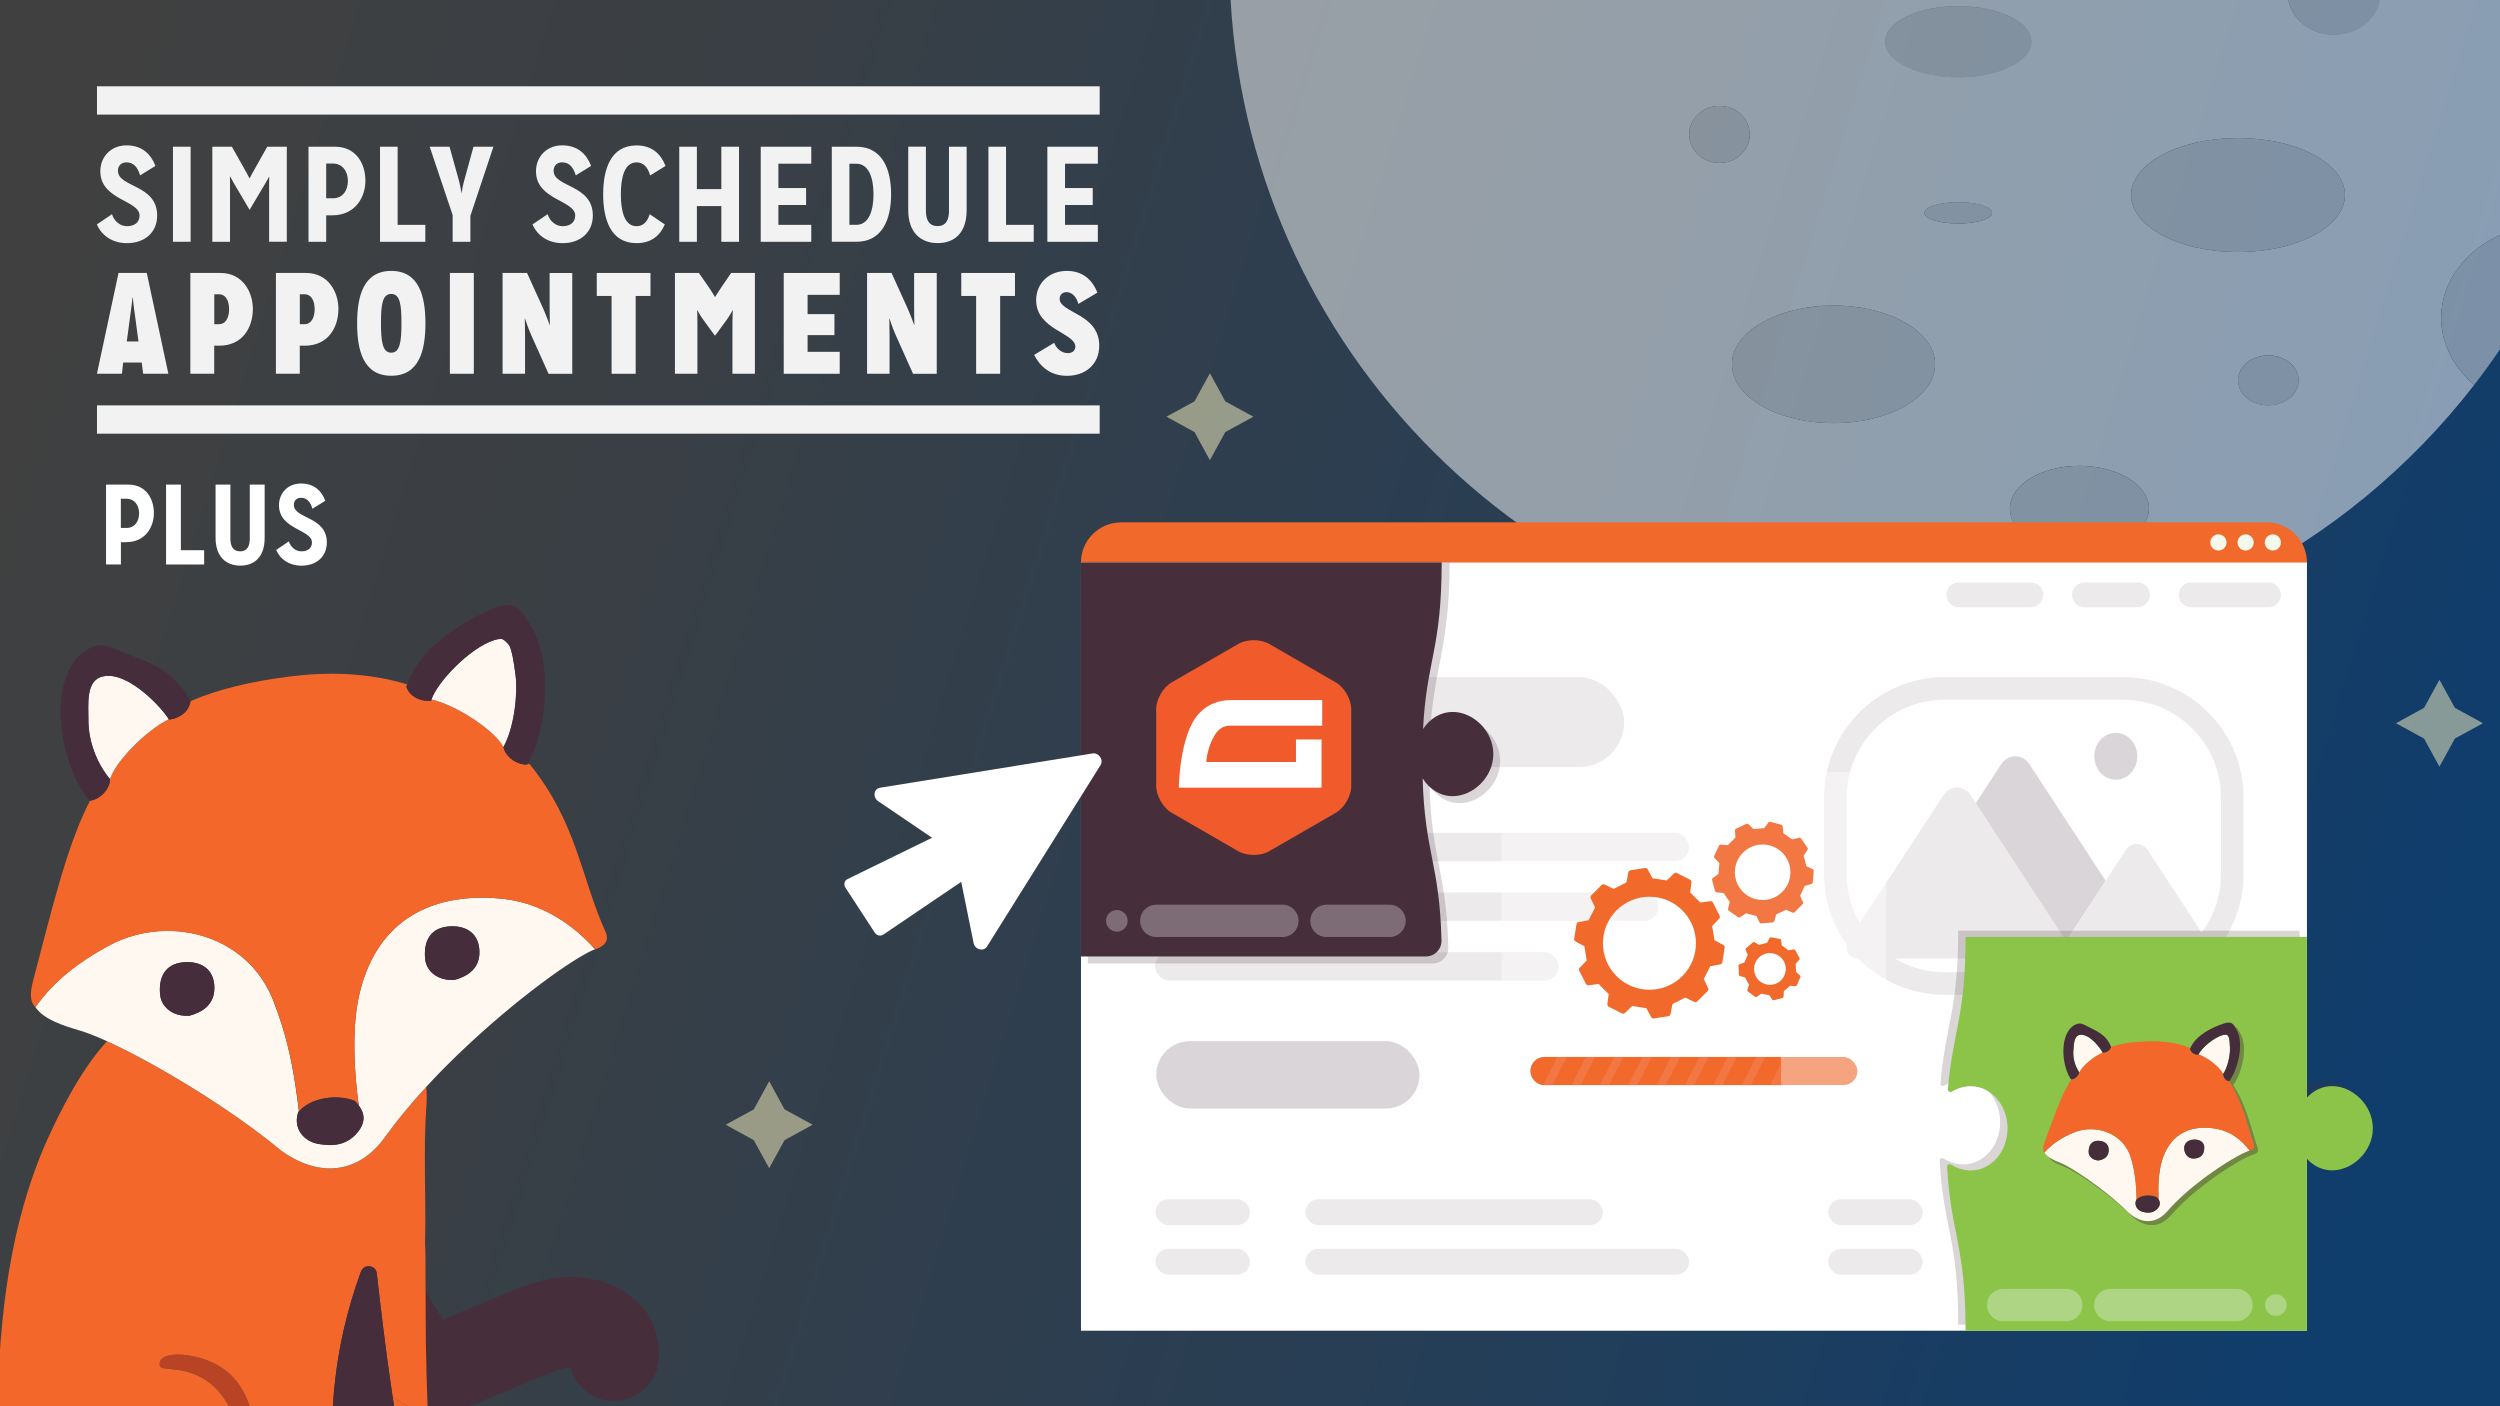 <?xml version="1.0" encoding="UTF-8"?><svg xmlns="http://www.w3.org/2000/svg" xmlns:xlink="http://www.w3.org/1999/xlink" viewBox="0 0 464 261"><rect x="0" y="0" width="464" height="261" fill="#808080" stroke="none"/><defs><linearGradient id="w" x1="3.3" y1="60.13" x2="446.54" y2="197.37" gradientUnits="userSpaceOnUse"><stop offset="0" stop-color="#404040"/><stop offset=".26" stop-color="#393f45"/><stop offset=".62" stop-color="#283e54"/><stop offset="1" stop-color="#0f3d6c"/></linearGradient></defs><g style="isolation:isolate;"><g id="v"><g><rect width="464" height="261.88" style="fill:url(#w);"/><g><ellipse cx="363.45" cy="7.76" rx="13.56" ry="6.61" style="fill:#e5e5e5; opacity:.5;"/><path d="M433.24,6.43c4.37,0,7.97-2.88,8.52-6.61h-17.04c.55,3.73,4.15,6.61,8.52,6.61Z" style="fill:#e5e5e5; opacity:.5;"/><g style="opacity:.5;"><path d="M455.98,67.88c.12,.17,.24,.35,.37,.52-.13-.17-.25-.34-.37-.52Z" style="fill:none;"/><path d="M453.43,62.16c.05,.21,.1,.41,.16,.61-.05-.2-.11-.41-.16-.61Z" style="fill:none;"/><path d="M453.84,63.67c.07,.21,.15,.42,.23,.63-.08-.21-.16-.42-.23-.63Z" style="fill:none;"/><path d="M458.21,70.44c-.19-.16-.37-.34-.56-.51,.17,.18,.35,.36,.53,.54,0,0,.02-.02,.02-.03Z" style="fill:none;"/><path d="M457.02,69.22c.11,.13,.22,.27,.34,.4-.12-.13-.22-.26-.34-.4Z" style="fill:none;"/><path d="M454.4,65.12c.09,.21,.19,.41,.29,.62-.1-.2-.2-.41-.29-.62Z" style="fill:none;"/><path d="M455.12,66.53c.11,.2,.22,.39,.34,.58-.12-.19-.23-.39-.34-.58Z" style="fill:none;"/><path d="M458.47,70.75c.25,.23,.48,.47,.74,.68-.26-.22-.5-.45-.74-.68h0Z" style="fill:none;"/><path d="M453.17,60.61c.02,.18,.06,.35,.08,.53-.03-.18-.06-.35-.08-.53Z" style="fill:none;"/><path d="M458.47,70.75c-.1-.09-.2-.18-.3-.27,0,0,0-.01,.01-.02-.18-.18-.36-.36-.53-.54-.06-.06-.12-.11-.19-.17-.04-.04-.07-.09-.11-.13-.12-.13-.22-.26-.34-.4-.23-.27-.46-.54-.67-.82-.13-.17-.25-.34-.37-.52-.18-.26-.35-.51-.52-.78-.12-.19-.23-.39-.34-.58-.15-.26-.29-.52-.42-.79-.1-.2-.2-.41-.29-.62-.12-.27-.23-.55-.34-.82-.08-.21-.16-.42-.23-.63-.1-.29-.18-.59-.26-.89-.05-.2-.11-.41-.16-.61-.07-.34-.12-.68-.17-1.02-.03-.18-.06-.35-.08-.53-.06-.52-.09-1.05-.09-1.59,0-6.73,4.52-12.57,11.13-15.51V-.18h-22.46c-.55,3.73-4.15,6.61-8.52,6.61s-7.97-2.88-8.52-6.61H228.39c3.77,67.85,59.98,121.71,128.78,121.71,41.5,0,78.41-19.6,102.01-50.05-.24-.24-.48-.48-.7-.73h0ZM363.45,1.14c7.49,0,13.56,2.96,13.56,6.61s-6.07,6.61-13.56,6.61-13.56-2.96-13.56-6.61,6.07-6.61,13.56-6.61Zm-49.94,23.81c0-2.92,2.52-5.29,5.62-5.29s5.62,2.37,5.62,5.29-2.52,5.29-5.62,5.29-5.62-2.37-5.62-5.29Zm26.79,53.58c-10.41,0-18.85-4.89-18.85-10.91s8.44-10.91,18.85-10.91,18.85,4.89,18.85,10.91-8.44,10.91-18.85,10.91Zm23.15-37.04c-3.47,0-6.28-.89-6.28-1.98s2.81-1.98,6.28-1.98,6.28,.89,6.28,1.98-2.81,1.98-6.28,1.98Zm22.49,60.85c-7.12,0-12.9-3.55-12.9-7.94s5.77-7.94,12.9-7.94,12.9,3.55,12.9,7.94-5.77,7.94-12.9,7.94Zm35.06-27.12c-3.11,0-5.62-2.07-5.62-4.63s2.52-4.63,5.62-4.63,5.62,2.07,5.62,4.63-2.52,4.63-5.62,4.63Zm-5.62-28.44c-10.96,0-19.84-4.74-19.84-10.58s8.88-10.58,19.84-10.58,19.84,4.74,19.84,10.58-8.88,10.58-19.84,10.58Z" style="fill:#fff;"/><ellipse cx="415.38" cy="36.2" rx="19.84" ry="10.58" style="fill:#e5e5e5;"/><ellipse cx="421" cy="70.6" rx="5.62" ry="4.63" style="fill:#e5e5e5;"/><path d="M363.45,37.52c-3.47,0-6.28,.89-6.28,1.98s2.81,1.98,6.28,1.98,6.28-.89,6.28-1.98-2.81-1.98-6.28-1.98Z" style="fill:#e5e5e5;"/><path d="M453.08,59.02c0,.54,.03,1.07,.09,1.59,.02,.18,.06,.35,.08,.53,.05,.34,.1,.68,.17,1.02,.05,.21,.1,.41,.16,.61,.08,.3,.16,.6,.26,.89,.07,.21,.15,.42,.23,.63,.11,.28,.21,.55,.34,.82,.09,.21,.19,.41,.29,.62,.13,.27,.27,.53,.42,.79,.11,.2,.22,.39,.34,.58,.16,.26,.34,.52,.52,.78,.12,.17,.24,.35,.37,.52,.21,.28,.44,.55,.67,.82,.11,.13,.22,.27,.34,.4,.09,.1,.2,.2,.3,.3,.18,.17,.36,.35,.56,.51,0,0-.02,.02-.02,.03,.1,.09,.18,.2,.28,.29,.24,.23,.48,.47,.74,.68,1.74-2.25,3.41-4.56,5-6.93v-21c-6.62,2.94-11.13,8.77-11.13,15.51Z" style="fill:#e5e5e5;"/><path d="M454.7,65.74c.13,.27,.27,.53,.42,.79-.15-.26-.29-.52-.42-.79Z" style="fill:#e5e5e5;"/><path d="M455.46,67.11c.16,.26,.34,.52,.52,.78-.18-.26-.35-.51-.52-.78Z" style="fill:#e5e5e5;"/><path d="M454.07,64.3c.11,.28,.21,.55,.34,.82-.12-.27-.23-.55-.34-.82Z" style="fill:#e5e5e5;"/><path d="M453.08,59.02c0,.54,.03,1.07,.09,1.59-.06-.52-.09-1.05-.09-1.59Z" style="fill:#e5e5e5;"/><path d="M453.58,62.78c.08,.3,.16,.6,.26,.89-.1-.29-.18-.59-.26-.89Z" style="fill:#e5e5e5;"/><path d="M457.66,69.92c-.1-.1-.2-.2-.3-.3,.04,.04,.07,.09,.11,.13,.06,.06,.12,.11,.19,.17Z" style="fill:#e5e5e5;"/><path d="M453.25,61.14c.05,.34,.1,.68,.17,1.02-.07-.34-.12-.68-.17-1.02Z" style="fill:#e5e5e5;"/><path d="M458.47,70.75c-.1-.09-.19-.19-.28-.29,0,0,0,.01-.01,.02,.1,.09,.2,.18,.3,.27Z" style="fill:#e5e5e5;"/><path d="M456.35,68.4c.21,.28,.44,.55,.67,.82-.23-.27-.46-.54-.67-.82Z" style="fill:#e5e5e5;"/><path d="M459.18,71.48s.02-.03,.04-.04c-.26-.22-.49-.45-.74-.68,.23,.25,.46,.49,.7,.73Z" style="fill:#e5e5e5;"/><ellipse cx="385.94" cy="94.41" rx="12.9" ry="7.94" style="fill:#e5e5e5;"/><ellipse cx="340.3" cy="67.62" rx="18.85" ry="10.91" style="fill:#e5e5e5;"/><ellipse cx="319.13" cy="24.95" rx="5.62" ry="5.29" style="fill:#e5e5e5;"/></g></g><g><g><rect x="200.63" y="104.22" width="227.54" height="142.76" style="fill:#fff;"/><g><rect x="339.31" y="222.59" width="17.54" height="4.79" rx="2.39" ry="2.39" style="fill:#eceaeb;"/><rect x="339.31" y="231.79" width="17.54" height="4.79" rx="2.39" ry="2.39" style="fill:#eceaeb;"/><path d="M413.41,222.59h-43.8c-1.27,0-2.39,.96-2.47,2.23-.09,1.39,1.01,2.55,2.39,2.55h43.88c1.32,0,2.39-1.07,2.39-2.39h0c0-1.32-1.07-2.39-2.39-2.39Z" style="fill:#eceaeb;"/><rect x="367.13" y="231.79" width="48.67" height="4.79" rx="2.39" ry="2.39" style="fill:#eceaeb;"/></g><rect x="214.36" y="125.67" width="87.08" height="16.7" rx="8.35" ry="8.35" style="fill:#eceaeb;"/><g><path d="M394.01,129.86c10.04,0,18.21,8.17,18.21,18.21v14.16c0,10.04-8.17,18.21-18.21,18.21h-33.07c-10.04,0-18.21-8.17-18.21-18.21v-14.16c0-10.04,8.17-18.21,18.21-18.21h33.07m0-4.19h-33.07c-12.37,0-22.4,10.03-22.4,22.4v14.16c0,12.37,10.03,22.4,22.4,22.4h33.07c12.37,0,22.4-10.03,22.4-22.4v-14.16c0-12.37-10.03-22.4-22.4-22.4h0Z" style="fill:#eceaeb;"/><g><path d="M390.81,163.46l-8.84,13.52-16.76-25.63,6.22-9.52c1.28-1.96,3.95-1.96,5.23,0l14.14,21.63Z" style="fill:#dad5d8;"/><path d="M408.02,177.9h-26.65l.6-.91,1.52-2.32,7.32-11.2,3.7-5.66c1.01-1.55,3.12-1.55,4.13,0l10.96,16.76c.91,1.39,0,3.33-1.58,3.33Z" style="fill:#eceaeb;"/><path d="M383.48,174.66l-1.52,2.32-.6,.91h-36.71c-1.58,0-2.49-1.94-1.58-3.33l17.65-26.99c1.23-1.88,3.8-1.88,5.04,0l2.47,3.78,15.24,23.31Z" style="fill:#eceaeb;"/><ellipse cx="392.69" cy="140.37" rx="3.99" ry="4.35" style="fill:#dad5d8;"/></g></g><g><rect x="214.36" y="154.58" width="99.13" height="5.26" rx="2.63" ry="2.63" style="fill:#eceaeb;"/><rect x="214.36" y="165.65" width="93.44" height="5.26" rx="2.63" ry="2.63" style="fill:#eceaeb;"/><rect x="214.36" y="176.72" width="74.94" height="5.26" rx="2.63" ry="2.63" style="fill:#eceaeb;"/></g><path d="M318.13-13.09h0V214.45h0c-4.12,0-7.46-3.34-7.46-7.46V-5.63c0-4.12,3.34-7.46,7.46-7.46Z" transform="translate(415.08 -213.72) rotate(90)" style="fill:#f2692c;"/><g><circle cx="421.84" cy="100.68" r="1.5" style="fill:#f3f9ec;"/><circle cx="416.79" cy="100.68" r="1.5" style="fill:#f3f9ec;"/><circle cx="411.74" cy="100.68" r="1.5" style="fill:#f3f9ec;"/></g></g><path d="M270.87,133.45c-2.25,0-4.24,1.25-5.48,3.17,.65-12.86,3.65-16.05,3.65-32.22h-67.14v74.42h64.01c1.63,0,2.94-1.34,2.9-2.97-.34-14.25-3.1-16.14-3.5-30.09,1.23,2,3.27,3.31,5.57,3.31,3.77,0,7.55-3.5,7.55-7.82s-3.78-7.82-7.55-7.82Z" style="fill:#462e3b; opacity:.2;"/><path d="M269.6,132.14c-2.25,0-4.24,1.25-5.48,3.17,.65-12.86,3.45-14.73,3.45-30.9h-66.94s0,73.11,0,73.11h64.01c1.63,0,2.94-1.34,2.9-2.97-.34-14.25-3.1-16.14-3.5-30.09,1.23,2,3.27,3.31,5.57,3.31,3.77,0,7.55-3.5,7.55-7.82s-3.78-7.82-7.55-7.82Z" style="fill:#462e3b;"/><path d="M251.29,132.4c0-1.82-1.29-4.06-2.87-4.96l-12.36-7.14c-1.57-.92-4.15-.92-5.73,0l-12.37,7.14c-1.58,.91-2.87,3.14-2.87,4.96v14.28c0,1.82,1.28,4.05,2.87,4.96l12.37,7.14c1.57,.92,4.15,.92,5.73,0l12.37-7.14c1.57-.91,2.87-3.14,2.87-4.96v-14.28Z" style="fill:#462e3b; mix-blend-mode:multiply; opacity:.4;"/><g><path d="M250.8,145.89c0,1.82-1.29,4.06-2.87,4.96l-12.37,7.14c-1.58,.92-4.16,.92-5.73,0l-12.37-7.14c-1.58-.92-2.87-3.14-2.87-4.96v-14.28c0-1.82,1.28-4.06,2.87-4.96l12.37-7.14c1.58-.92,4.16-.92,5.73,0l12.36,7.14c1.58,.91,2.87,3.14,2.87,4.96v14.28h0Z" style="fill:#f15a2b;"/><path d="M228.48,134.68h16.92v-4.75h-16.88c-2.42,0-4.42,.83-5.95,2.45-3.69,3.92-3.78,13.81-3.78,13.81h26.49v-8.94h-4.75v4.18h-16.65c.11-1.56,.82-4.34,2.18-5.79,.61-.66,1.38-.96,2.43-.96h0Z" style="fill:#fff;"/></g><path d="M431.48,200.47c-1.78,0-3.4,.78-4.61,2.06-.02,.02-.05,.04-.07,.06v-29.84h-63.36c0,15.02-2.42,17.69-3.28,28.31-.03,.38,.37,.62,.7,.43,1.1-.65,2.32-1.02,3.55-1.02,3.76,0,6.82,3.5,6.82,7.82s-3.05,7.82-6.82,7.82c-1.28,0-2.56-.4-3.69-1.1-.32-.2-.73,.04-.71,.42,.69,12.45,3.43,14.47,3.43,30.43h63.36v-31.89c1.22,1.33,2.87,2.14,4.68,2.14,3.77,0,7.55-3.5,7.55-7.82s-3.78-7.82-7.55-7.82Z" style="fill:#462e3b; opacity:.2;"/><g><path d="M428.17,173.88v73.11h-63.36c0-15.97-2.74-17.98-3.43-30.43-.02-.37,.39-.61,.71-.42,1.13,.7,2.41,1.1,3.69,1.1,3.76,0,6.82-3.5,6.82-7.82s-3.05-7.82-6.82-7.82c-1.23,0-2.45,.37-3.55,1.02-.32,.19-.73-.06-.7-.43,.86-10.62,3.28-13.29,3.28-28.31h63.36Z" style="fill:#8cc44a;"/><path d="M427.34,215.38c-.02-.42,.51-.65,.79-.34,1.23,1.35,2.89,2.18,4.72,2.18,3.77,0,7.55-3.5,7.55-7.82s-3.78-7.82-7.55-7.82c-1.78,0-3.4,.78-4.61,2.06-.29,.31-.82,.07-.79-.35l-.12,12.08Z" style="fill:#8cc44a;"/><g><path d="M414.4,193.33c-.13-.24-.29-.43-.48-.55,.23,.05,.38,.22,.48,.55Z" style="fill:#f2692c; opacity:.4;"/><path d="M419.05,213.16c-1.3-3.81-1.95-7.67-4.56-11.77h0c1.61-2.2,2.75-6.94,1.41-9.42-.53-.98-.79-1.82-2.41-1.29-2.2,.72-5.17,2.15-6.24,4.56-2.04-.82-4.58-1.35-7.72-1.27-1.71,.05-3.24,.19-4.62,.44v8.2h-10.66c-1.39,2.66-2.56,6.06-4.05,10.14-.29,.8-.43,1.44-.04,1.9,.5,.93,1.88,1.47,2.91,1.88,1.49,.6,4.28,2.38,7.04,4.45,2.08,1.56,4.14,3.29,5.64,4.83,2.38,2.11,5.09,2.17,7.18-.25,1.91-2.22,4.45-4.41,6.94-6.26,3.58-2.67,7.04-4.65,8.36-5.03,.57-.15,1.04-.45,.81-1.11Z" style="fill:#462e3b; opacity:.4;"/><g><path d="M402.23,224.84c1.91-2.22,4.45-4.41,6.94-6.26,3.58-2.67,7.05-4.65,8.36-5.03-1.5-2.04-3.54-3.52-5.94-4-4.22-.84-8.7,.27-10.36,6-.61,2.11-.69,4.83-.6,7.01h0c.37,.6,.37,1.19-.23,1.8-.87,.89-1.9,.79-2.81,.52-.86-.25-1.58-1.19-1.06-2.27,.01-.01,.03-.02,.04-.03-.09-3.06-.31-5.05-1.02-7.57-1.32-4.71-6.63-6.57-10.84-4.74-2,.87-3.78,1.94-5.24,3.65,.5,.93,1.88,1.47,2.91,1.88,1.49,.6,4.28,2.38,7.04,4.45,2.08,1.56,4.14,3.29,5.64,4.82,2.38,2.11,5.09,2.17,7.18-.25Zm5.05-13.34c.65-.02,1.66,.24,1.83,1.25,.08,1.38-.49,2.16-1.79,2.28-1.01,.09-1.66-.57-1.87-1.4-.28-1.13,.36-2.09,1.83-2.13Zm-19.63,2.27c0-1.12,.49-2.03,1.74-2.04,.97,0,1.98,.44,1.99,1.7,0,1.2-.77,1.78-1.9,1.96-1.06-.04-1.83-.72-1.83-1.61Z" style="fill:#fff8f0;"/><path d="M391.38,213.43c0-1.26-1.02-1.71-1.99-1.7-1.26,.01-1.74,.92-1.74,2.04,0,.89,.78,1.58,1.83,1.61,1.12-.18,1.9-.76,1.9-1.96Z" style="fill:#462d3b;"/><path d="M407.31,215.03c1.3-.12,1.87-.9,1.79-2.28-.16-1.01-1.18-1.26-1.83-1.25-1.48,.04-2.11,1-1.83,2.13,.21,.83,.85,1.49,1.87,1.4Z" style="fill:#462d3b;"/><path d="M384.69,210.28c4.21-1.83,9.52,.03,10.84,4.74,.71,2.52,.93,4.52,1.02,7.57,1.12-1.01,3.04-.81,3.84-.33,.08,.1,.15,.2,.22,.3h0c-.09-2.18-.01-4.9,.6-7.01,1.66-5.73,6.14-6.85,10.36-6,2.4,.48,4.44,1.95,5.94,4,.57-.15,1.04-.44,.81-1.11-1.3-3.81-1.95-7.67-4.56-11.77-.64,0-1.07-.62-1.15-1.32-.42-1.13-2.9-3.14-4.55-3.66-.01,.03-.03,.06-.04,.09-.51,.01-1.34-.26-1.57-1.09,.02-.06,.05-.12,.08-.17-2.04-.82-4.58-1.35-7.72-1.27-2.77,.08-5.05,.4-7,1.04,0,0,0,0,0,.01-.23,.83-1.06,1.1-1.57,1.09,0,0,0-.02-.01-.02-1.63,.61-3.93,2.58-4.33,3.67-.08,.7-.85,1.31-1.49,1.32-.08,.13-.17,.25-.25,.39-1.69,2.8-2.98,6.6-4.69,11.28-.29,.8-.43,1.44-.04,1.9,1.46-1.7,3.24-2.78,5.24-3.65Z" style="fill:#f3682a;"/><path d="M386.1,192.06c-1.21,.15-1.16,1.77-1.26,2.85-.13,1.37,.25,2.9,1.09,4.12,.4-1.09,2.7-3.06,4.33-3.67-.25-.61-2.37-3.52-4.15-3.3Z" style="fill:#fff8f0;"/><path d="M396.55,222.59s-.03,.02-.04,.03c-.52,1.08,.21,2.02,1.06,2.27,.91,.26,1.94,.36,2.81-.52,.6-.61,.6-1.2,.23-1.8-.06-.1-.13-.2-.22-.3-.8-.48-2.73-.68-3.84,.33Z" style="fill:#462d3b;"/><path d="M385.92,199.04c-.84-1.22-1.22-2.76-1.09-4.12,.11-1.08,.05-2.7,1.26-2.85,1.8-.22,3.96,2.77,4.16,3.33h0c.51,.01,1.34-.26,1.57-1.09,0,0,0,0,0-.01-1-2.51-2.92-2.98-4.99-4.12-1.01-.56-2.11,.06-2.79,.95-1.71,2.24-1.23,7.04,.37,9.23,0,0,0,0,0,0,.64,0,1.4-.62,1.49-1.32Z" style="fill:#462d3b;"/><path d="M413.89,194.53c-.03-.92-.08-1.53-.2-1.92-.07-.26-.21-.51-.48-.55-.15-.03-.32-.02-.54,.03-1.73,.38-4.11,2.48-4.6,3.6,1.65,.52,4.13,2.54,4.55,3.66,.84-1.22,1.32-3.45,1.27-4.82Z" style="fill:#fff8f0;"/><path d="M408.03,195.77h0c.4-1.09,2.86-3.29,4.63-3.69,.22-.05,.39-.06,.54-.03,.23,.05,.38,.22,.48,.55,.12,.39,.17,1,.2,1.92,.05,1.37-.43,3.6-1.27,4.82,.08,.7,.52,1.32,1.15,1.32,0,0,0,0,0,0,1.61-2.2,2.74-6.94,1.41-9.42-.53-.98-.79-1.82-2.4-1.29-2.2,.72-5.17,2.15-6.24,4.56-.03,.06-.06,.11-.08,.17,.23,.82,1.06,1.1,1.57,1.09Z" style="fill:#462d3b;"/></g></g></g><rect x="278.69" y="143.29" width="71.41" height="64.63" style="fill:#fff; opacity:.4;"/><g><g><rect x="284.06" y="196.18" width="60.68" height="5.21" rx="2.61" ry="2.61" style="fill:#f6a480;"/><path d="M330.53,196.18v5.21h-43.87c-1.44,0-2.61-1.17-2.61-2.61h0c0-1.44,1.17-2.61,2.61-2.61h43.87Z" style="fill:#f2692c;"/><g><polygon points="288.09 201.39 286.4 201.39 289.07 196.18 290.76 196.18 288.09 201.39" style="fill:#f37743;"/><polygon points="293.35 201.39 291.67 201.39 294.34 196.18 296.02 196.18 293.35 201.39" style="fill:#f37743;"/><polygon points="298.62 201.39 296.94 201.39 299.6 196.18 301.29 196.18 298.62 201.39" style="fill:#f37743;"/><polygon points="303.88 201.39 302.2 201.39 304.87 196.18 306.55 196.18 303.88 201.39" style="fill:#f37743;"/><polygon points="309.15 201.39 307.47 201.39 310.14 196.18 311.82 196.18 309.15 201.39" style="fill:#f37743;"/><polygon points="314.42 201.39 312.73 201.39 315.4 196.18 317.09 196.18 314.42 201.39" style="fill:#f37743;"/><polygon points="319.68 201.39 318 201.39 320.67 196.18 322.35 196.18 319.68 201.39" style="fill:#f37743;"/><polygon points="324.95 201.39 323.26 201.39 325.93 196.18 327.62 196.18 324.95 201.39" style="fill:#f37743;"/><polygon points="330.53 197.5 328.53 201.39 330.21 201.39 330.53 200.78 330.53 197.5" style="fill:#f37743;"/></g></g><g><path d="M316.22,181.7l.81,1.69c.09,.18,.05,.4-.09,.55l-1.93,1.93c-.14,.14-.37,.18-.55,.09l-1.69-.81-2.37,1.21-.34,1.85c-.04,.2-.2,.36-.4,.39l-2.7,.43c-.2,.03-.4-.07-.5-.25l-.89-1.65-2.63-.42-1.36,1.3c-.15,.14-.37,.17-.55,.08l-2.44-1.24c-.18-.09-.29-.29-.26-.49l.25-1.86-1.88-1.88-1.86,.25c-.2,.03-.4-.08-.49-.26l-1.24-2.44c-.09-.18-.06-.4,.08-.55l1.3-1.36-.42-2.63-1.65-.89c-.18-.1-.28-.3-.25-.5l.43-2.7c.03-.2,.19-.36,.39-.4l1.85-.34,1.21-2.37-.81-1.69c-.09-.18-.05-.4,.09-.55l1.93-1.93c.14-.14,.37-.18,.55-.09l1.69,.81,2.37-1.21,.34-1.85c.04-.2,.2-.36,.4-.39l2.7-.43c.2-.03,.4,.07,.5,.25l.89,1.65,2.63,.42,1.36-1.3c.15-.14,.37-.17,.55-.08l2.44,1.24c.18,.09,.29,.29,.26,.49l-.25,1.86,1.88,1.88,1.86-.25c.2-.03,.4,.08,.49,.26l1.24,2.44c.09,.18,.06,.4-.08,.55l-1.3,1.36,.42,2.63,1.65,.89c.18,.1,.28,.3,.25,.5l-.43,2.7c-.03,.2-.19,.36-.39,.4l-1.85,.34-1.21,2.37Zm-3.98-12.74c-3.37-3.37-8.84-3.37-12.21,0-3.37,3.37-3.37,8.84,0,12.21,3.37,3.37,8.84,3.37,12.21,0,3.37-3.37,3.37-8.84,0-12.21Z" style="fill:#f2692c;"/><path d="M334.1,166.25l.52,1.17c.06,.14,.03,.31-.08,.42l-1.46,1.46c-.11,.11-.28,.14-.42,.08l-1.17-.52-1.82,.85-.35,1.23c-.04,.15-.17,.26-.33,.27l-2.06,.18c-.15,.01-.3-.07-.37-.21l-.56-1.15-1.94-.52-1.06,.71c-.13,.09-.3,.09-.43,0l-1.69-1.18c-.13-.09-.19-.25-.15-.4l.31-1.24-1.15-1.65-1.27-.13c-.15-.02-.28-.13-.32-.28l-.53-1.99c-.04-.15,.02-.31,.14-.4l1.03-.75,.18-2-.89-.92c-.11-.11-.14-.28-.07-.42l.87-1.87c.07-.14,.21-.23,.37-.22l1.28,.09,1.42-1.42-.09-1.28c-.01-.16,.08-.3,.22-.37l1.87-.87c.14-.07,.31-.04,.42,.07l.92,.89,2-.18,.75-1.03c.09-.13,.25-.18,.4-.14l1.99,.53c.15,.04,.26,.17,.28,.32l.13,1.27,1.65,1.15,1.24-.31c.15-.04,.31,.02,.4,.15l1.18,1.69c.09,.13,.09,.3,0,.43l-.71,1.06,.52,1.94,1.15,.56c.14,.07,.22,.22,.21,.37l-.18,2.06c-.01,.15-.12,.29-.27,.33l-1.23,.35-.85,1.82Zm-3.31-8c-2.01-2.01-5.28-2.01-7.29,0-2.01,2.01-2.01,5.28,0,7.29s5.28,2.01,7.29,0,2.01-5.28,0-7.29Z" style="fill:#f37743;"/><path d="M331.08,183.98l-.05,.98c0,.12-.09,.23-.21,.26l-1.58,.43c-.12,.03-.24-.01-.31-.12l-.54-.82-1.51-.28-.8,.57c-.1,.07-.23,.07-.33,0l-1.33-.97c-.1-.07-.14-.2-.1-.32l.3-.93-.73-1.36-.94-.27c-.12-.03-.2-.14-.21-.26l-.07-1.64c0-.12,.07-.23,.18-.28l.92-.35,.61-1.41-.38-.9c-.05-.11-.02-.24,.08-.32l1.24-1.08c.09-.08,.23-.09,.33-.03l.84,.5,1.48-.41,.47-.86c.06-.11,.18-.17,.3-.14l1.61,.29c.12,.02,.21,.12,.23,.24l.13,.97,1.24,.91,.96-.17c.12-.02,.24,.04,.3,.15l.78,1.45c.06,.11,.04,.24-.04,.33l-.67,.71,.07,1.54,.73,.65c.09,.08,.12,.21,.07,.32l-.65,1.51c-.05,.11-.16,.18-.29,.17l-.98-.08-1.16,1.01Zm.26-4.92c-.43-1.57-2.05-2.49-3.62-2.06s-2.49,2.05-2.06,3.62,2.05,2.49,3.62,2.06c1.57-.43,2.49-2.05,2.06-3.62Z" style="fill:#f2692c;"/></g></g><path d="M421.04,108.1h-14.35c-1.27,0-2.3,1.03-2.3,2.3s1.03,2.3,2.3,2.3h14.35c1.27,0,2.3-1.03,2.3-2.3s-1.03-2.3-2.3-2.3h0Z" style="fill:#eceaeb;"/><path d="M396.73,108.1h-9.86c-1.27,0-2.3,1.03-2.3,2.3s1.03,2.3,2.3,2.3h9.86c1.27,0,2.3-1.03,2.3-2.3s-1.03-2.3-2.3-2.3h0Z" style="fill:#eceaeb;"/><path d="M376.92,108.1h-13.37c-1.27,0-2.3,1.03-2.3,2.3s1.03,2.3,2.3,2.3h13.37c1.27,0,2.3-1.03,2.3-2.3s-1.03-2.3-2.3-2.3h0Z" style="fill:#eceaeb;"/><rect x="214.6" y="193.24" width="48.86" height="12.5" rx="6.25" ry="6.25" style="fill:#dad5d8;"/><g><rect x="214.46" y="222.59" width="17.54" height="4.79" rx="2.39" ry="2.39" style="fill:#eceaeb;"/><rect x="214.46" y="231.79" width="17.54" height="4.79" rx="2.39" ry="2.39" style="fill:#eceaeb;"/><rect x="242.28" y="222.59" width="55.22" height="4.79" rx="2.39" ry="2.39" style="fill:#eceaeb;"/><rect x="242.28" y="231.79" width="71.21" height="4.79" rx="2.39" ry="2.39" style="fill:#eceaeb;"/></g><rect x="200.77" y="104.21" width="66.78" height="1.52" style="fill:#462e3b; opacity:.2;"/><g><circle cx="207.29" cy="170.91" r="2.01" style="fill:#7d6c75;"/><line x1="214.6" y1="170.91" x2="238.01" y2="170.91" style="fill:none; stroke:#7d6c75; stroke-linecap:round; stroke-miterlimit:10; stroke-width:6px;"/><line x1="246.19" y1="170.91" x2="257.9" y2="170.91" style="fill:none; stroke:#7d6c75; stroke-linecap:round; stroke-miterlimit:10; stroke-width:6px;"/></g><g><circle cx="422.4" cy="242.22" r="2.01" style="fill:#add583;"/><line x1="415.09" y1="242.22" x2="391.68" y2="242.22" style="fill:none; stroke:#add583; stroke-linecap:round; stroke-miterlimit:10; stroke-width:6px;"/><line x1="383.5" y1="242.22" x2="371.79" y2="242.22" style="fill:none; stroke:#add583; stroke-linecap:round; stroke-miterlimit:10; stroke-width:6px;"/></g></g><g><path d="M19.68,104.77v-14.83h4.11c3.37,0,4.77,2.71,4.77,5.29s-1.57,5.4-5.17,5.4h-.95v4.13h-2.75Zm3.79-6.78c1.57,0,2.35-1.27,2.35-2.71s-.8-2.71-2.37-2.71h-1.02v5.42h1.04Z" style="fill:#fff;"/><path d="M30.82,104.77v-14.83h2.75v12.18h4.32v2.65h-7.07Z" style="fill:#fff;"/><path d="M46.37,89.94h2.75v9.89c0,3.58-1.93,5.15-4.51,5.15s-4.6-1.57-4.6-5.17v-9.87h2.75v10.02c0,1.46,.53,2.37,1.8,2.37,1.33,0,1.8-.95,1.8-2.39v-10Z" style="fill:#fff;"/><path d="M53.6,100.47c.36,1.12,1.29,1.86,2.35,1.86s1.95-.51,1.95-1.65c0-2.41-6.12-2.39-6.12-6.9,0-2.29,1.67-4.04,4.09-4.04s3.79,1.33,4.51,3.2l-2.39,1.48c-.36-1.23-1-2.03-2.12-2.03-.78,0-1.33,.49-1.33,1.31,0,2.63,6.12,2.1,6.12,6.99,0,2.63-1.95,4.3-4.7,4.3-2.29,0-3.96-1.19-4.7-2.92l2.35-1.59Z" style="fill:#fff;"/></g><g><path d="M20.78,39.76c.43,1.34,1.54,2.22,2.8,2.22s2.32-.61,2.32-1.97c0-2.87-7.28-2.85-7.28-8.22,0-2.72,1.99-4.81,4.86-4.81s4.51,1.59,5.37,3.81l-2.85,1.76c-.43-1.46-1.18-2.42-2.52-2.42-.93,0-1.59,.58-1.59,1.56,0,3.13,7.28,2.5,7.28,8.32,0,3.13-2.32,5.12-5.59,5.12-2.72,0-4.71-1.41-5.6-3.48l2.8-1.89Z" style="fill:#f2f2f2;"/><rect x="32.1" y="27.23" width="3.28" height="17.64" style="fill:#f2f2f2;"/><path d="M49.95,44.88v-10.86c0-.5,.02-1.21,.02-1.21h-.05s-.3,.6-.55,1.01l-3.02,5.09h-.05l-2.97-5.04c-.23-.4-.61-1.11-.61-1.11h-.05s.02,.73,.02,1.26v10.86h-3.28V27.23h3.63l2.67,4.74c.23,.4,.58,1.11,.58,1.11h.05s.38-.71,.61-1.14l2.65-4.71h3.63v17.64h-3.28Z" style="fill:#f2f2f2;"/><path d="M57.26,44.88V27.23h4.89c4.01,0,5.67,3.23,5.67,6.3s-1.87,6.43-6.15,6.43h-1.13v4.92h-3.28Zm4.51-8.07c1.87,0,2.8-1.51,2.8-3.23s-.96-3.23-2.82-3.23h-1.21v6.45h1.24Z" style="fill:#f2f2f2;"/><polygon points="70.53 44.88 70.53 27.23 73.8 27.23 73.8 41.73 78.94 41.73 78.94 44.88 70.53 44.88" style="fill:#f2f2f2;"/><path d="M87.31,44.88h-3.3v-4.97l-4.26-12.68h3.68l1.76,6.33c.25,.93,.45,2.22,.45,2.22h.05c.02-.25,.2-1.29,.45-2.22l1.74-6.33h3.7l-4.28,12.83v4.81Z" style="fill:#f2f2f2;"/><path d="M101.64,39.76c.43,1.34,1.54,2.22,2.8,2.22s2.32-.61,2.32-1.97c0-2.87-7.28-2.85-7.28-8.22,0-2.72,1.99-4.81,4.86-4.81s4.51,1.59,5.37,3.81l-2.85,1.76c-.43-1.46-1.18-2.42-2.52-2.42-.93,0-1.59,.58-1.59,1.56,0,3.13,7.28,2.5,7.28,8.32,0,3.13-2.32,5.12-5.6,5.12-2.72,0-4.71-1.41-5.6-3.48l2.8-1.89Z" style="fill:#f2f2f2;"/><path d="M123.39,41.65c-.88,2.07-2.52,3.48-5.24,3.48-4.86,0-6.2-4.49-6.2-9.07s1.34-9.07,6.2-9.07c2.87,0,4.51,1.59,5.37,3.81l-2.85,1.76c-.43-1.46-1.18-2.42-2.52-2.42-2.24,0-2.92,2.75-2.92,5.92s.68,5.92,2.92,5.92c1.26,0,2.02-.88,2.44-2.22l2.8,1.89Z" style="fill:#f2f2f2;"/><polygon points="133.88 44.88 133.88 38.25 129.34 38.25 129.34 44.88 126.07 44.88 126.07 27.23 129.34 27.23 129.34 35.1 133.88 35.1 133.88 27.23 137.16 27.23 137.16 44.88 133.88 44.88" style="fill:#f2f2f2;"/><polygon points="141.19 44.88 141.19 27.23 150.57 27.23 150.57 30.38 144.47 30.38 144.47 34.9 149.61 34.9 149.61 38.05 144.47 38.05 144.47 41.73 150.57 41.73 150.57 44.88 141.19 44.88" style="fill:#f2f2f2;"/><path d="M154.38,44.88V27.23h4.56c4.86,0,6.45,4.24,6.45,8.82s-1.59,8.82-6.45,8.82h-4.56Zm4.56-3.15c2.24,0,3.18-2.5,3.18-5.67s-.93-5.67-3.18-5.67h-1.29v11.34h1.29Z" style="fill:#f2f2f2;"/><path d="M176.13,27.23h3.28v11.77c0,4.26-2.29,6.12-5.37,6.12s-5.47-1.87-5.47-6.15v-11.75h3.28v11.92c0,1.74,.63,2.82,2.14,2.82,1.59,0,2.14-1.13,2.14-2.85v-11.9Z" style="fill:#f2f2f2;"/><polygon points="183.45 44.88 183.45 27.23 186.72 27.23 186.72 41.73 191.86 41.73 191.86 44.88 183.45 44.88" style="fill:#f2f2f2;"/><polygon points="194.39 44.88 194.39 27.23 203.76 27.23 203.76 30.38 197.67 30.38 197.67 34.9 202.81 34.9 202.81 38.05 197.67 38.05 197.67 41.73 203.76 41.73 203.76 44.88 194.39 44.88" style="fill:#f2f2f2;"/><path d="M26.57,69.37l-.27-2.08h-3.45l-.21,2.08h-4.65l4.01-18.71h5.24l4.01,18.71h-4.68Zm-1.63-11.6c-.16-1.07-.29-2.59-.29-2.59h-.05s-.16,1.52-.32,2.59l-.75,5.61h2.17l-.75-5.61Z" style="fill:#f2f2f2;"/><path d="M35.33,69.37v-18.71h5.56c4.28,0,6.04,3.69,6.04,6.66,0,3.58-2,6.84-6.23,6.84h-.94v5.21h-4.44Zm5.27-9.2c1.39,0,1.92-1.36,1.92-2.78,0-1.52-.56-2.78-1.95-2.78h-.8v5.56h.83Z" style="fill:#f2f2f2;"/><path d="M51.21,69.37v-18.71h5.56c4.28,0,6.04,3.69,6.04,6.66,0,3.58-2.01,6.84-6.23,6.84h-.94v5.21h-4.44Zm5.27-9.2c1.39,0,1.92-1.36,1.92-2.78,0-1.52-.56-2.78-1.95-2.78h-.8v5.56h.83Z" style="fill:#f2f2f2;"/><path d="M66.28,60.01c0-4.97,1.15-9.73,6.34-9.73s6.34,4.76,6.34,9.73-1.12,9.73-6.34,9.73-6.34-4.76-6.34-9.73m8.23,0c0-3.42-.24-5.45-1.9-5.45s-1.9,2.03-1.9,5.45,.29,5.45,1.9,5.45,1.9-2.03,1.9-5.45" style="fill:#f2f2f2;"/><rect x="83.5" y="50.66" width="4.44" height="18.71" style="fill:#f2f2f2;"/><path d="M101.81,69.37l-3.21-7.16c-.61-1.36-1.15-3.07-1.15-3.07h-.05s.05,1.79,.05,3.31v6.92h-4.17v-18.71h4.54l2.91,6.42c.61,1.34,1.28,3.21,1.28,3.21h.05s-.05-1.92-.05-3.5v-6.12h4.2v18.71h-4.41Z" style="fill:#f2f2f2;"/><polygon points="113.51 69.37 113.51 54.93 110.76 54.93 110.76 50.66 120.73 50.66 120.73 54.93 117.98 54.93 117.98 69.37 113.51 69.37" style="fill:#f2f2f2;"/><path d="M135.94,69.37v-9.52c0-1.18,.08-2.25,.08-2.25h-.05s-.4,.8-1.12,1.79l-2.09,2.86h-.11l-2.09-2.86c-.72-.99-1.1-1.79-1.1-1.79h-.05s.03,1.1,.03,2.25v9.52h-4.17v-18.71h4.44l1.66,2.38c.8,1.15,1.31,2.06,1.31,2.06h.05s.56-.91,1.34-2.06l1.63-2.38h4.41v18.71h-4.17Z" style="fill:#f2f2f2;"/><polygon points="145.46 69.37 145.46 50.66 155.85 50.66 155.85 54.72 149.89 54.72 149.89 58.3 154.87 58.3 154.87 62.2 149.89 62.2 149.89 65.3 155.85 65.3 155.85 69.37 145.46 69.37" style="fill:#f2f2f2;"/><path d="M169.46,69.37l-3.21-7.16c-.61-1.36-1.15-3.07-1.15-3.07h-.05s.05,1.79,.05,3.31v6.92h-4.17v-18.71h4.54l2.91,6.42c.61,1.34,1.28,3.21,1.28,3.21h.05s-.05-1.92-.05-3.5v-6.12h4.2v18.71h-4.41Z" style="fill:#f2f2f2;"/><polygon points="181.17 69.37 181.17 54.93 178.41 54.93 178.41 50.66 188.38 50.66 188.38 54.93 185.63 54.93 185.63 69.37 181.17 69.37" style="fill:#f2f2f2;"/><path d="M195.65,63.62c.45,1.15,1.44,1.92,2.54,1.92,.91,0,1.39-.53,1.39-1.2,0-2.57-7.27-3.15-7.27-8.63,0-3.07,2.3-5.43,5.72-5.43,2.65,0,4.65,1.42,5.64,4.04l-3.53,2.09c-.29-1.23-1.15-2.19-2.19-2.19-.78,0-1.28,.54-1.28,1.23,0,2.65,7.35,2.73,7.35,8.69,0,3.5-2.57,5.61-5.99,5.61-3.02,0-4.97-1.66-6.09-3.88l3.72-2.25Z" style="fill:#f2f2f2;"/><rect x="18" y="16.02" width="186.1" height="5.25" style="fill:#f2f2f2;"/><rect x="18" y="75.24" width="186.1" height="5.25" style="fill:#f2f2f2;"/></g><g><path d="M204.25,142.02l-21.06,33.65c-.64,1.02-2.24,.6-2.49-.65l-2.14-10.56-1.09-5.4c-.08-.39-.31-.74-.65-.97l-13.83-9.39c-1.06-.72-.83-2.31,.36-2.5l39.42-6.36c1.17-.19,2.11,1.19,1.49,2.18Z" style="fill:#fff;"/><path d="M163.9,173.49l17.07-11.56c.48-.32,.57-1.01,.21-1.53l-4.06-5.82c-.33-.47-.93-.65-1.41-.42l-18.45,9.02c-.56,.27-.72,1-.35,1.56l5.44,8.35c.35,.54,1.05,.72,1.54,.39Z" style="fill:#fff;"/></g><polygon points="224.56 69.27 227.41 74.49 232.63 77.34 227.41 80.19 224.56 85.41 221.7 80.19 216.49 77.34 221.7 74.49 224.56 69.27" style="fill:#fff9c4; opacity:.5;"/><polygon points="452.76 126.16 455.62 131.37 460.83 134.23 455.62 137.08 452.76 142.3 449.91 137.08 444.69 134.23 449.91 131.37 452.76 126.16" style="fill:#fff9c4; opacity:.5;"/><polygon points="142.76 200.68 145.61 205.9 150.83 208.75 145.61 211.61 142.76 216.82 139.9 211.61 134.69 208.75 139.9 205.9 142.76 200.68" style="fill:#fff9c4; opacity:.5;"/><g><path d="M93.2,166.8c1.17,.12,2.32,.33,3.45,.62-1.13-.29-2.28-.51-3.46-.63-9.33-.98-18.79,1.47-23.82,10.57,5.04-9.1,14.49-11.54,23.83-10.56Z" style="fill:none;"/><path d="M42.11,254.52c-.87-.71-1.88-1.32-3.04-1.82-1.72-.74-3.55-1.16-5.13-1.28,1.59,.12,3.42,.55,5.14,1.29,1.15,.5,2.16,1.1,3.03,1.81Z" style="fill:none;"/><path d="M29.63,253.11c0-.13,.02-.26,.06-.37-.04,.12-.06,.25-.06,.39,0,.68,.38,.8,1.01,.86-.63-.06-1.01-.19-1-.87Z" style="fill:none;"/><path d="M46.4,261.16c-.46-1.42-1.05-2.73-1.83-3.9,.77,1.17,1.37,2.47,1.83,3.9h0Z" style="fill:none;"/><path d="M30.68,253.99s0,0,0,0c0,0,0,0,0,0Z" style="fill:none;"/><path d="M44.31,256.86s.02,.03,.04,.05c-.01-.02-.02-.03-.04-.05Z" style="fill:none;"/><path d="M94.63,120c-.36-.9-.82-1.32-1.47-1.4,.56,.3,1.05,.78,1.47,1.4Z" style="fill:none;"/><path d="M86.65,261.16c.66-.24,1.25-.48,1.73-.67l12.07-5c1.61-.66,3.93-1.63,5.38-1.71,.92,3.46,4,6.07,7.76,6.22,4.61,.2,8.52-3.41,8.71-8.03,.31-7.57-4.87-13.34-13.18-14.71-6.06-1-11.49,1.26-15.09,2.75l-11.73,4.86c-1.23-1.68-2.34-3.47-3.32-5.33,0,5.71,.05,13.48,.37,21.63h7.29Z" style="fill:#462e3b;"/><path d="M42.54,261.16h3.86c-.46-1.42-1.05-2.73-1.83-3.9-.08-.12-.15-.24-.23-.35-.01-.02-.02-.03-.04-.05-.62-.87-1.35-1.65-2.2-2.34-.87-.7-1.87-1.31-3.03-1.81-1.72-.75-3.55-1.17-5.14-1.29-2.18-.16-3.9,.27-4.25,1.31-.04,.12-.06,.24-.06,.37,0,.69,.37,.81,1,.87,.01,0,.02,0,.04,0,0,0,0,0,0,0,.39,.03,.87,.05,1.41,.17,4.68,.28,8.39,2.91,10.46,7Z" style="fill:#b84425;"/><path d="M56.77,211.31s-.01,0-.02-.01c0,0,.01,0,.02,.01Z" style="fill:#f3682a;"/><path d="M76.1,261.16c-1.22-.52-2.3-1.17-3.23-1.92,.1,.64,.19,1.28,.3,1.92h2.93Z" style="fill:#f3682a;"/><path d="M65.42,211.11c-1.15,.94-2.43,1.32-3.73,1.39,1.3-.07,2.58-.45,3.73-1.39Z" style="fill:#f3682a;"/><path d="M55.39,206.35s.06-.06,.09-.1c-.77-6.34-1.61-10.98-3.1-15.79,1.48,4.8,2.32,9.44,3.09,15.78-.02,.03-.04,.07-.09,.11-.23,.64-.31,1.24-.29,1.81-.02-.57,.06-1.17,.3-1.81Z" style="fill:#f3682a;"/><path d="M66.76,205.43c.06,.1,.14,.19,.19,.29-.06-.1-.13-.19-.19-.29Z" style="fill:#f3682a;"/><path d="M56.88,211.39c.59,.44,1.28,.74,1.98,.88,.22,.04,.44,.08,.66,.11-.22-.03-.44-.07-.65-.11-.71-.14-1.4-.44-1.99-.88Z" style="fill:#f3682a;"/><path d="M78.98,239.53c0-4.53,0-7.78-.09-8.87,.22-8.57-.36-16.93,.25-25.47,.09-1.21,.07-2.35-.03-3.45-2.77,3.01-5.36,6.11-7.56,9.19-5.07,7.15-12.51,7.67-19.53,2.52-6.28-5.29-15.67-11.4-23.78-15.91-3.06-1.69-5.92-3.15-8.38-4.27-4.62,4.94-8.66,12.85-11.16,18.42C1.84,227.13-.13,244.4-.46,261.16H42.54c-2.07-4.09-5.77-6.72-10.46-7-.54-.11-1.02-.13-1.41-.17,0,0,0,0,0,0-.01,0-.02,0-.04,0-.63-.06-1.01-.18-1.01-.86,0-.14,.02-.27,.06-.39,.33-1.04,2.06-1.47,4.25-1.31,1.59,.12,3.41,.54,5.13,1.28,1.16,.5,2.17,1.11,3.04,1.82,.86,.69,1.58,1.47,2.2,2.34,.01,.02,.02,.03,.04,.05,.08,.11,.15,.24,.23,.35,.77,1.17,1.37,2.47,1.83,3.9h15.37c.28-4.82,.95-9.65,2.05-14.48,.82-3.56,1.86-7.13,3.17-10.69,.02-.06,.06-.1,.09-.16,.35-.7,1.08-.94,1.72-.78,.56,.14,1.05,.56,1.13,1.27,.63,5.45,1.58,13.91,2.94,22.92,.93,.75,2.01,1.4,3.23,1.92h3.26c-.33-8.15-.37-15.91-.37-21.63Z" style="fill:#f3682a;"/><path d="M30.67,253.99s-.02,0-.04,0c.01,0,.02,0,.04,0Z" style="fill:#f3682a;"/><path d="M44.35,256.91c.08,.11,.15,.24,.23,.35-.08-.12-.15-.24-.23-.35Z" style="fill:#f3682a;"/><path d="M32.09,254.16c-.54-.11-1.02-.13-1.41-.17,.39,.04,.87,.06,1.41,.17,4.68,.28,8.39,2.91,10.46,7h0c-2.07-4.09-5.77-6.72-10.46-7Z" style="fill:#f3682a;"/><path d="M44.31,256.86c-.62-.87-1.35-1.65-2.2-2.34,.86,.69,1.58,1.48,2.2,2.34Z" style="fill:#f3682a;"/><path d="M33.94,251.42c-2.19-.16-3.91,.27-4.25,1.31,.35-1.04,2.07-1.47,4.25-1.31Z" style="fill:#f3682a;"/><path d="M72.87,259.24c-1.36-9.01-2.31-17.47-2.94-22.92-.08-.7-.57-1.13-1.13-1.27-.65-.16-1.38,.08-1.72,.78-.03,.06-.07,.1-.09,.16-1.3,3.57-2.35,7.13-3.17,10.69-1.1,4.83-1.77,9.65-2.05,14.48h11.4c-.1-.64-.2-1.28-.3-1.92Z" style="fill:#462d3b;"/><path d="M96.65,167.42c-1.13-.29-2.28-.5-3.45-.62-9.33-.97-18.78,1.46-23.83,10.56-1.31,2.36-2.32,5.16-2.95,8.47-.02,.12-.04,.26-.06,.38-1.04,5.87-.57,13.12,.21,18.92,0,0,0,0,0,0,.07,.1,.13,.19,.19,.29,.06,.1,.14,.19,.19,.29,.79,1.36,.75,2.81-.55,4.4-.31,.39-.64,.71-.98,.99-1.14,.95-2.42,1.33-3.73,1.39-.73,.04-1.46-.02-2.17-.13-.22-.03-.44-.07-.66-.11-.7-.14-1.39-.44-1.98-.88-.04-.03-.08-.05-.11-.08,0,0-.01,0-.02-.01-.94-.74-1.6-1.83-1.66-3.14-.03-.57,.06-1.17,.29-1.81,.05-.04,.07-.07,.09-.11-.77-6.34-1.6-10.97-3.09-15.78-.47-1.51-1-3.04-1.62-4.64-.39-1.01-.85-1.96-1.36-2.86-3.86-6.74-11.04-10.21-18.39-10.18-3.78,.02-7.61,.96-11.06,2.86-5.25,2.9-9.84,6.27-13.38,11.3,1.6,2.39,5.52,3.54,8.43,4.41,1.29,.38,2.96,1.05,4.86,1.92,2.46,1.12,5.32,2.58,8.38,4.27,8.11,4.51,17.5,10.62,23.78,15.91,7.02,5.15,14.46,4.63,19.53-2.52,2.21-3.08,4.79-6.18,7.56-9.19,2.1-2.29,4.31-4.52,6.55-6.65,10.14-9.66,20.89-17.36,24.78-18.9-3.81-4.28-8.52-7.41-13.79-8.77Zm-61.51,21.1c-2.11,.14-3.9-.71-4.81-2.13-.33-.52-.55-1.1-.61-1.75-.31-3.05,.76-5.65,4.17-6.03,2.63-.29,5.51,.65,5.87,4.06,.05,.44,.04,.85,0,1.24-.22,2.48-2.03,3.92-4.62,4.6Zm49.19-6.65c-2.88,.2-5.18-1.45-5.42-3.87-.31-3.05,.76-5.65,4.17-6.03,2.63-.29,5.51,.65,5.87,4.06,.34,3.25-1.61,5.05-4.61,5.84Z" style="fill:#fff8f0;"/><path d="M112.39,172.97c-4.66-10.39-5.3-20.25-14.07-31.13-.11,0-.23-.06-.37-.13-.03,.06-.06,.12-.09,.17-1.74,.16-4.01-1.32-4.42-3.22-1.43-2.97-8.73-7.83-13.36-8.85-.03,.08-.07,.17-.09,.25-1.38,.16-3.72-.38-4.56-2.57,.05-.16,.11-.31,.16-.46-5.75-1.74-12.8-2.57-21.39-1.52-7.54,.92-13.7,2.39-18.85,4.64,0,.01,.01,.02,.02,.03-.42,2.31-2.62,3.28-4,3.37,0-.02-.03-.05-.04-.06-4.31,2.09-10.06,8.06-10.89,11.13-.05,1.93-1.99,3.8-3.72,3.98-.19,.38-.39,.74-.58,1.13-3.9,8.08-6.45,18.78-9.93,32.02-.59,2.25-.8,4.04,.37,5.2,3.54-5.02,8.14-8.41,13.38-11.3,3.45-1.9,7.28-2.84,11.07-2.86,7.36-.04,14.53,3.43,18.4,10.18,.51,.9,.98,1.85,1.36,2.86,.61,1.6,1.14,3.13,1.61,4.64,1.49,4.81,2.33,9.45,3.1,15.79,2.79-3.05,8.11-2.98,10.42-1.89,.25,.25,.47,.51,.66,.77,0,0,0,0,0,0-.77-5.8-1.25-13.05-.21-18.91,.02-.12,.03-.26,.06-.38,.64-3.31,1.65-6.11,2.96-8.47,5.04-9.1,14.49-11.55,23.82-10.57,1.18,.12,2.33,.34,3.46,.63,5.28,1.35,9.98,4.48,13.8,8.77,0,0,0,0,0,0,0,0,0,0,0,0,1.53-.55,2.71-1.48,1.93-3.23Z" style="fill:#f3682a;"/><path d="M96.65,167.42c5.27,1.36,9.98,4.49,13.79,8.77,0,0,0,0,0,0-3.82-4.29-8.52-7.42-13.8-8.77Z" style="fill:#f3682a;"/><path d="M49.41,182.97s0,0,0,0c-3.86-6.74-11.04-10.21-18.4-10.18,7.35-.03,14.53,3.44,18.39,10.18Z" style="fill:#f3682a;"/><path d="M69.37,177.37c-1.31,2.36-2.32,5.16-2.96,8.47-.02,.12-.04,.25-.06,.38,0,0,0,0,0,0,.02-.13,.04-.26,.06-.38,.63-3.31,1.65-6.11,2.95-8.47Z" style="fill:#f3682a;"/><path d="M66.56,205.13s0,0,0,0c0,0,0,0,0,0,0,0,0,0,0,0-.78-5.8-1.26-13.05-.21-18.92,0,0,0,0,0,0-1.04,5.86-.56,13.11,.21,18.91Z" style="fill:#f3682a;"/><path d="M49.41,182.97s0,0,0,0c.51,.9,.98,1.84,1.36,2.86,.62,1.6,1.15,3.13,1.62,4.64-.47-1.51-1-3.04-1.61-4.64-.39-1.01-.85-1.96-1.36-2.86Z" style="fill:#f3682a;"/><path d="M19.13,125.53c-3.26,.71-2.71,5.12-2.72,8.11-.02,3.76,1.42,7.87,4.02,10.99,.83-3.07,6.58-9.04,10.89-11.13-.84-1.6-7.38-9.02-12.19-7.96Z" style="fill:#fff8f0;"/><path d="M65.9,204.37c-2.31-1.1-7.63-1.17-10.42,1.89-.03,.03-.06,.06-.09,.1-.24,.64-.32,1.24-.3,1.81,.06,1.31,.72,2.4,1.66,3.14,0,0,.01,0,.02,.01,.04,.03,.07,.05,.11,.08,.59,.44,1.28,.74,1.99,.88,.22,.04,.43,.08,.65,.11,.72,.11,1.45,.16,2.17,.13,1.3-.07,2.58-.45,3.73-1.39,.34-.28,.66-.6,.97-.99,1.29-1.59,1.35-3.04,.56-4.4-.06-.1-.13-.19-.19-.29-.07-.1-.12-.2-.2-.29-.2-.26-.41-.51-.66-.77Z" style="fill:#462d3b;"/><path d="M55.1,208.16c.06,1.31,.72,2.4,1.66,3.14-.94-.74-1.6-1.83-1.66-3.14Z" style="fill:#462d3b;"/><path d="M56.88,211.39s-.08-.05-.11-.08c.04,.03,.07,.05,.11,.08Z" style="fill:#462d3b;"/><path d="M59.52,212.38c.72,.11,1.45,.16,2.17,.13-.72,.04-1.45-.02-2.17-.13Z" style="fill:#462d3b;"/><path d="M66.76,205.43c-.06-.1-.12-.19-.19-.29,0,0,0,0,0,0,.07,.1,.13,.2,.2,.29Z" style="fill:#462d3b;"/><path d="M66.39,210.12c-.31,.39-.64,.71-.97,.99,.34-.28,.67-.6,.98-.99,1.3-1.6,1.34-3.04,.55-4.4,.79,1.37,.73,2.81-.56,4.4Z" style="fill:#462d3b;"/><path d="M20.43,144.63c-2.6-3.12-4.03-7.22-4.02-10.99,.01-2.99-.54-7.4,2.72-8.11,4.81-1.06,11.35,6.36,12.19,7.96,0,.02,.03,.05,.04,.06,1.39-.1,3.59-1.06,4-3.37,0-.01-.01-.02-.02-.03-3.38-6.6-8.75-7.4-14.68-9.99-2.89-1.26-5.74,.72-7.36,3.32-4.09,6.56-1.57,19.54,3.38,25.13,0,0,.01,0,.02,0,1.74-.18,3.68-2.05,3.72-3.98Z" style="fill:#462d3b;"/><path d="M95.67,125.18c-.32-2.5-.62-4.15-1.04-5.18-.42-.61-.91-1.1-1.47-1.4-.4-.05-.88,.03-1.45,.21-4.62,1.49-10.58,7.83-11.63,11.01,4.63,1.01,11.93,5.88,13.36,8.85,1.97-3.55,2.72-9.76,2.24-13.49Z" style="fill:#fff8f0;"/><path d="M79.99,130.07c.02-.08,.06-.17,.09-.25,1.05-3.17,7.01-9.52,11.63-11.01,.58-.18,1.05-.26,1.45-.21,.65,.08,1.11,.5,1.47,1.4,.42,1.03,.72,2.68,1.04,5.18,.48,3.73-.27,9.94-2.24,13.49,.41,1.89,2.68,3.38,4.42,3.22,.03-.05,.06-.12,.09-.17,3.75-6.47,4.68-19.46,.43-25.84-1.7-2.55-2.63-4.77-6.9-2.92-5.82,2.52-13.59,7.2-15.89,14.08-.05,.15-.12,.3-.16,.46,.84,2.19,3.18,2.74,4.56,2.57Z" style="fill:#462d3b;"/><path d="M83.08,171.97c-3.41,.38-4.48,2.98-4.17,6.03,.24,2.42,2.54,4.07,5.42,3.87,3-.79,4.96-2.58,4.61-5.84-.36-3.41-3.24-4.35-5.87-4.06Z" style="fill:#462d3b;"/><path d="M39.76,182.68c-.36-3.41-3.24-4.35-5.87-4.06-3.41,.38-4.48,2.98-4.17,6.03,.07,.65,.29,1.23,.61,1.75,.91,1.42,2.69,2.27,4.81,2.13,2.6-.68,4.4-2.12,4.62-4.6,.03-.39,.04-.8,0-1.24Z" style="fill:#462d3b;"/></g></g></g></g></svg>